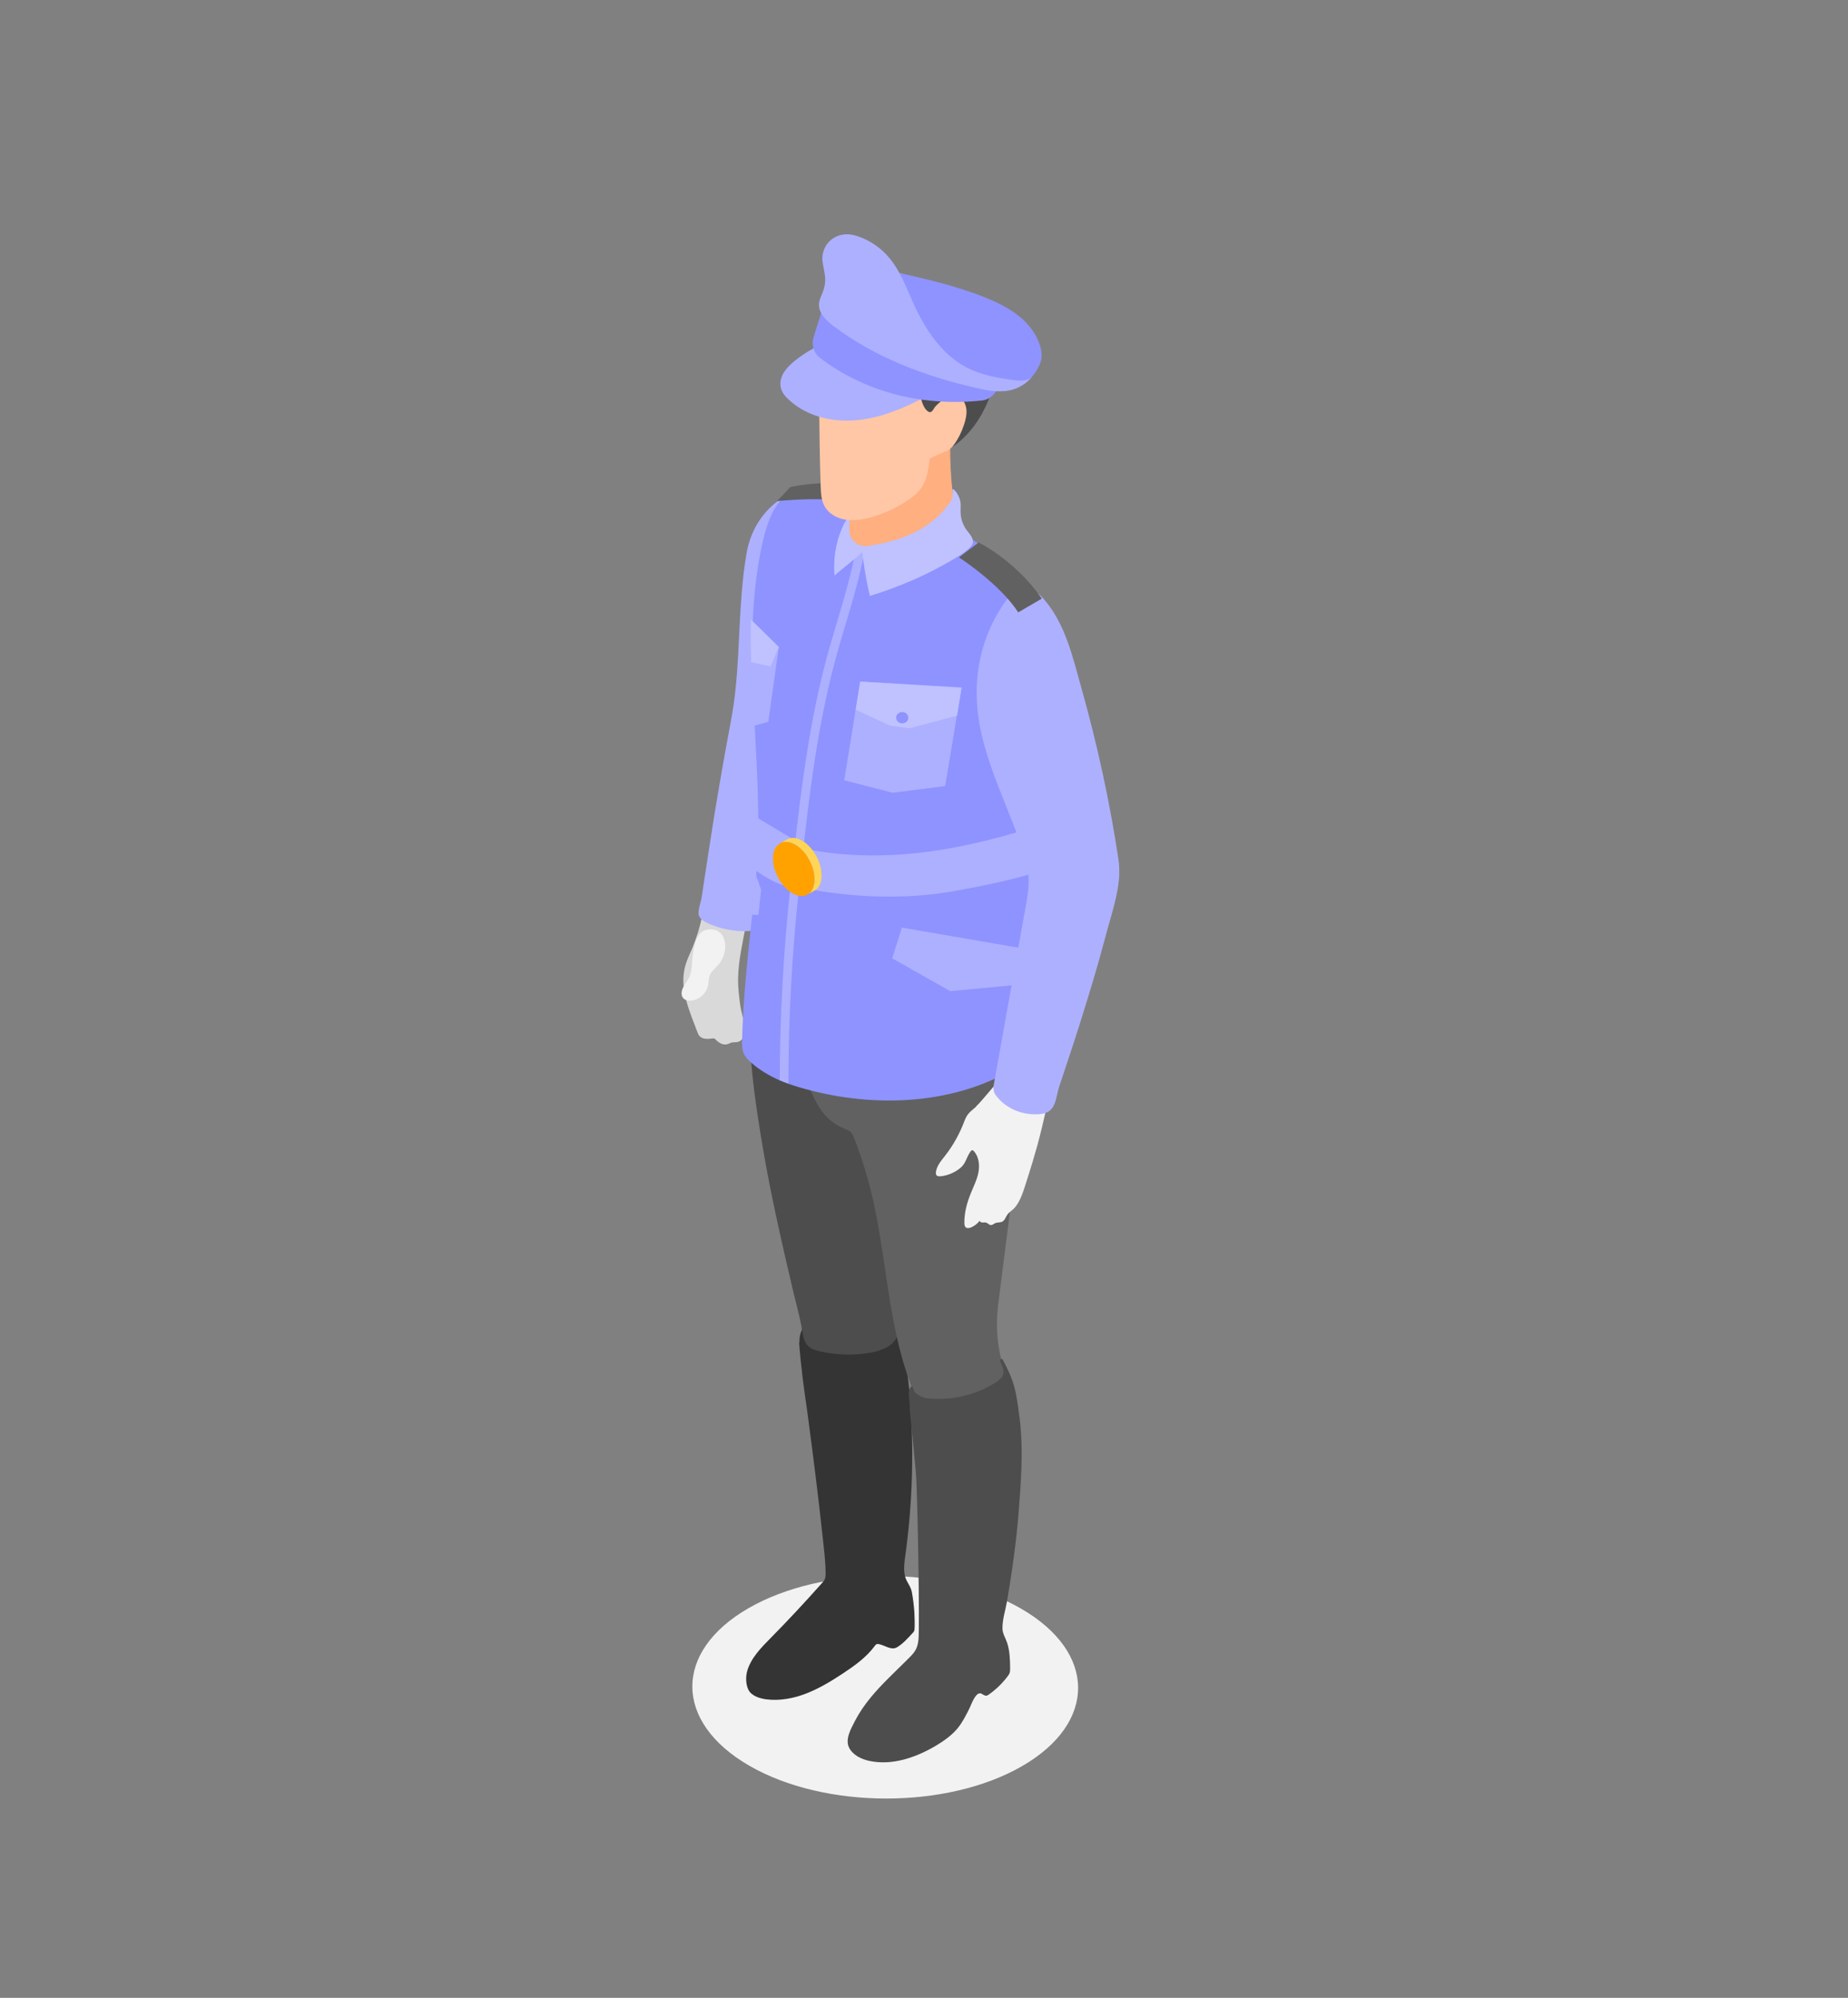 <?xml version="1.0" encoding="UTF-8"?>
<svg id="Layer" xmlns="http://www.w3.org/2000/svg" viewBox="0 0 157.04 169.78">
  <rect x="0" y="0" width="157.04" height="169.78" fill="#808080" stroke="none"/>
  <defs>
    <style>
      .cls-1 {
        fill: #343434;
      }

      .cls-1, .cls-2, .cls-3, .cls-4, .cls-5, .cls-6, .cls-7, .cls-8, .cls-9, .cls-10, .cls-11, .cls-12 {
        stroke-width: 0px;
      }

      .cls-2 {
        fill: #ffaf80;
      }

      .cls-3 {
        fill: #f2f2f2;
      }

      .cls-4 {
        fill: #adb0ff;
      }

      .cls-5 {
        fill: #616161;
      }

      .cls-6 {
        fill: #bfc2ff;
      }

      .cls-7 {
        fill: #ffd557;
      }

      .cls-13 {
        isolation: isolate;
      }

      .cls-8 {
        fill: #d9d9d9;
      }

      .cls-9 {
        fill: #ffa200;
      }

      .cls-10 {
        fill: #ffc7a6;
      }

      .cls-11 {
        fill: #8f93ff;
      }

      .cls-12 {
        fill: #4d4d4d;
      }
    </style>
  </defs>
  <path class="cls-12" d="M67.49,110.08c.27,1.15.61,2.3.74,3.48.06.6.2,1.22.58,1.7.25.32.59.55.95.73.9.46,1.93.61,2.93.74.7.09,1.42.17,2.12.04.86-.16,1.61-.64,2.35-1.11.16-.74-.14-1.48-.31-2.21-.2-.89-.2-1.81-.36-2.71-.2-1.14-.65-2.22-.95-3.34-.31-1.14-.43-2.34-.57-3.51-.3-2.54-.47-5.09-.64-7.64-.08-1.3-.16-2.6-.25-3.9-.1-1.42-.21-2.86-.73-4.18-.51-1.32-1.5-2.54-2.84-2.99-.62-.21-1.3-.25-1.95-.2-1.77.14-3.4,1.63-4.75-.07-.35,4.16.33,8.57,1.02,12.66.71,4.2,1.68,8.35,2.65,12.5Z"/>
  <path class="cls-3" d="M86.85,150.09c-6.38,3.68-16.76,3.67-23.18-.04-6.42-3.71-6.45-9.7-.07-13.38,6.38-3.68,16.76-3.67,23.18.04,6.42,3.71,6.45,9.7.07,13.38Z"/>
  <path class="cls-1" d="M67.91,114.09c.01.48.23,2.44.29,2.95.12,1,.27,1.99.41,2.98.25,1.86.49,3.73.72,5.59.21,1.67.4,3.35.58,5.02.11,1.01.24,2.04.25,3.06,0,.17,0,.35-.07.51-.05.12-.14.22-.23.32-1.42,1.6-2.88,3.17-4.39,4.7-.78.79-1.65,1.67-1.97,2.77-.14.49-.13,1.13.09,1.59.25.54.98.76,1.52.83,1.16.15,2.35-.08,3.44-.51,1.09-.43,2.1-1.04,3.08-1.69,1-.66,1.99-1.37,2.7-2.33.04-.06.09-.12.15-.15.08-.04.18-.02.26,0,.5.12,1.01.53,1.48.26.51-.3.93-.78,1.33-1.21.05-.05.1-.11.13-.17.03-.08.04-.16.04-.24.02-.45,0-.91-.02-1.37-.04-.57-.11-1.14-.21-1.69-.09-.53-.47-.86-.59-1.39-.13-.56-.05-1.16.03-1.72.58-4.19.73-8.43.45-12.65-.14-2.17-.41-4.35-1.03-6.43,0,.52-.44,1.03-.85,1.29-.57.35-1.23.51-1.89.6-1.25.17-2.54.13-3.77-.14-.4-.09-.99-.22-1.25-.57-.28-.36-.4-.92-.4-1.36-.2.35-.27.76-.26,1.16Z"/>
  <path class="cls-5" d="M71.73,95.91c.21.08.44.16.59.32.11.12.18.28.24.43.45,1.14.84,2.31,1.17,3.49,1.76,6.25,1.53,13.09,4.31,19.04.09.2.19.4.34.57.36.4.94.5,1.48.55,1.05.11,2.11.14,3.15-.06,1.03-.2,2.04-.64,2.79-1.38.11-.11.22-.23.24-.38.02-.15-.04-.29-.1-.43-1.01-2.33-1.43-4.64-1.12-7.16.35-2.74.69-5.48,1.04-8.22.59-4.67.9-9.52-.49-14.02-.86.97-2,1.68-3.24,2.05-1.18.35-2.43.38-3.65.38-1.33,0-2.67,0-3.96-.32-1.38-.33-2.67-.99-4.04-1.38-.27-.08-.55-.14-.82-.1-1.51.24-1.19,2.37-.78,3.35.59,1.42,1.34,2.66,2.85,3.26Z"/>
  <path class="cls-8" d="M58.83,80.57c-.26.61-.56,1.21-.68,1.87-.34,1.79.48,3.57,1.09,5.21.05.14.11.28.2.39.26.3.73.26,1.12.21.04,0,.09-.01.13,0,.06.02.1.06.14.11.26.27.64.49,1,.37.09-.03.18-.08.27-.11.22-.07.46-.02.68-.1.21-.08.36-.28.43-.5s.06-.45.05-.68c-.04-.72-.3-1.39-.38-2.09-.08-.66-.17-1.37-.16-2.04.02-1.63.43-3.28.72-4.88.01-.07.02-.13.01-.2-.01-.08-.06-.16-.11-.23-.2-.32-.37-.67-.49-1.04-.1-.3-.1-.68-.26-.96-.16-.28-.49-.43-.81-.47-.54-.07-1.1.13-1.48.52-.51.52-.51,1.3-.65,1.98-.19.9-.46,1.78-.81,2.62Z"/>
  <path class="cls-4" d="M69.01,41.26c-2.86.64-5.05,2.68-5.58,5.82-.18,1.05-.3,2.11-.39,3.17-.31,3.66-.23,7.35-.92,10.97-.69,3.68-1.33,7.36-1.89,11.07-.2,1.33-.41,2.67-.61,4-.06.39-.35,1.12-.23,1.5.15.48.93.76,1.34.9,1.62.57,3.47.64,5.03-.08.1-.04,0-1.46-.01-1.63,0-.57,0-1.14,0-1.71.01-1.16.09-2.33.07-3.49-.01-1.01.37-2.09.58-3.09.24-1.13.47-2.26.7-3.39.44-2.15.87-4.3,1.31-6.45.03-.17.07-.34.05-.51-.02-.15-.08-.28-.14-.41-.15-.32-.34-.63-.56-.9-.31-.37-.7-.66-1.13-.86.1-.73.22-1.45.37-2.17.47-2.31,1.18-4.57,1.5-6.9.16-1.12.03-2.28.4-3.38.18-.55.45-1.07.8-1.53.19-.26.83-1.14,1.18-1.14-.65,0-1.27.08-1.87.22Z"/>
  <path class="cls-12" d="M86.63,120.43c-.11-.87-.21-1.74-.44-2.58-.21-.79-.57-1.53-.95-2.25-.03-.05-.07-.11-.13-.12-.06,0-.12.06-.12.12s.02.13.05.18c.15.33.32.69.2,1.04-.09.27-.33.46-.57.62-1.68,1.11-3.75,1.58-5.76,1.4-.43-.04-.82-.19-1.14-.5-.11-.1-.17-.52-.29-.52-.13,0-.21.31-.23.4-.07.34.04.7.05,1.04,0,.95.16,1.93.25,2.87.09.97.18,1.93.27,2.9.17,1.91.34,13.37.23,14.32-.1.9-.41,1.15-1.05,1.79-1.02,1.01-2.08,1.99-3,3.1-.53.64-1,1.33-1.38,2.07-.33.65-.82,1.51-.46,2.22.32.62,1.02.96,1.7,1.11,1.93.42,3.94-.27,5.64-1.27.69-.41,1.36-.88,1.87-1.49.43-.53.74-1.15,1.04-1.76.15-.32.53-1.42.99-1.19.14.07.28.19.43.17.08-.01.15-.06.22-.11.6-.43,1.14-.95,1.58-1.54.06-.08.12-.16.16-.26.05-.13.05-.28.05-.43-.01-.72-.03-1.45-.25-2.14-.12-.37-.39-.79-.4-1.19-.03-.76.26-1.62.39-2.37.42-2.49.78-4.99.98-7.51.19-2.44.38-4.92.16-7.36-.02-.25-.05-.51-.08-.76Z"/>
  <path class="cls-11" d="M88.71,54.66c-.05.99-.11,1.98-.14,2.97-.11,3.13-.37,6.25-.78,9.35-.15,1.15-.32,2.3-.41,3.45-.05.58-.08,1.16-.07,1.74,0,.72.06,1.44.14,2.15.14,1.16.33,2.3.49,3.46.47,3.41.59,6.87.36,10.31-.03.41-.06.83-.26,1.2-.22.42-.61.71-1,.98-5.22,3.52-12.08,3.96-18.18,2.39-.62-.16-1.25-.34-1.86-.56-.25-.09-.5-.19-.74-.29-.91-.4-1.76-.9-2.48-1.56-.24-.22-.47-.46-.59-.75-.14-.34-.14-.72-.13-1.09.09-3.57.48-7.12.86-10.67.11-.95.2-1.91.3-2.87.01-.17.03-.33.04-.5.82-9.47-1.58-19.18.6-28.53.17-.69.37-1.4.67-2.04.29-.62.66-1.19,1.18-1.67.42-.38,1.01-.57,1.54-.75.58-.19,1.18-.3,1.78-.32.57-.01,1.14.07,1.7.17.54.09,1.08.2,1.61.34.48.13.95.28,1.42.44.4.14.8.23,1.18.4,4.74,2.08,9.47,4.62,12.71,8.66.26.32.53.68.6,1.09.15.86-.49,1.65-.53,2.49Z"/>
  <path class="cls-5" d="M67.16,41.39l-1.13,1.2s4.71-.54,7.55.33l1.29-1.35c-3.89-1.07-7.7-.18-7.7-.18Z"/>
  <polygon class="cls-4" points="73.1 57.92 81.71 58.41 80.32 66.8 75.86 67.37 71.74 66.31 73.1 57.92"/>
  <polygon class="cls-6" points="73.1 57.92 72.71 60.31 75.63 61.66 77.3 61.89 81.33 60.81 81.71 58.46 73.1 57.92"/>
  <path class="cls-11" d="M77.19,60.99c0,.27-.23.48-.52.48s-.52-.22-.52-.48.23-.48.52-.48.52.22.52.48Z"/>
  <path class="cls-4" d="M66.18,54.99l-.89,6.35-1.21.34c-.17-3.01-.33-6.02-.27-9.02l2.37,2.33Z"/>
  <path class="cls-6" d="M66.18,54.99l-.7,1.65-1.65-.37c-.04-1.2-.04-2.41-.02-3.62l2.37,2.33Z"/>
  <path class="cls-4" d="M64.68,75.6l-.23,2.15-.55-.02c.11-.95.2-1.91.3-2.87.01-.17.03-.33.04-.5l.43,1.23Z"/>
  <polygon class="cls-4" points="76.64 78.83 75.82 81.44 80.75 84.23 86.75 83.66 87.45 80.69 76.64 78.83"/>
  <path class="cls-4" d="M73.5,46.66c-.39,2.17-1.02,4.32-1.64,6.38-.32,1.05-.62,2.1-.91,3.16-1.64,6.15-2.33,12.62-3.01,18.87l-.05.48c-.59,5.48-.89,11.02-.89,16.54-.25-.09-.5-.19-.74-.29.01-5.45.32-10.93.89-16.33l.05-.48c.68-6.28,1.37-12.78,3.02-18.98.29-1.07.6-2.12.92-3.18.61-2.05,1.24-4.17,1.62-6.31l.74.14Z"/>
  <path class="cls-4" d="M87.45,74.32c-2.15.6-4.32,1.05-6.64,1.45-3.92.68-8.35.51-12.25-.25l.07-2.41v-.93c3.91.76,7.95.63,11.87-.05,2.33-.41,4.62-.99,6.88-1.7-.05.58-.08,1.16-.07,1.74,0,.72.06,1.44.14,2.15Z"/>
  <path class="cls-4" d="M67.8,71.56l-3.57-2.14v4.55s1.8,1.39,3.25,1.43c1.45.05.32-3.84.32-3.84Z"/>
  <g class="cls-13">
    <path class="cls-7" d="M68.18,71.45c-.49-.29-.94-.31-1.29-.12l-.6.33c.34-.19.8-.16,1.29.12.97.57,1.7,1.96,1.63,3.09-.04.57-.26.97-.6,1.15l.6-.33c.34-.19.57-.59.6-1.15.07-1.13-.66-2.52-1.63-3.09Z"/>
    <path class="cls-9" d="M67.58,71.78c.97.57,1.7,1.96,1.63,3.09-.07,1.14-.91,1.6-1.89,1.03-.97-.57-1.7-1.96-1.63-3.09.07-1.13.91-1.59,1.88-1.02Z"/>
  </g>
  <path class="cls-2" d="M73.61,48.45c0,.16.05.32.11.47.02.05.04.1.08.13.1.09.4.04.53.04.22,0,.44,0,.66-.03.43-.03.86-.1,1.29-.19,1.28-.29,2.49-.83,3.63-1.49.76-.45,1.51-.97,2-1.7.03-.05.06-.1.07-.15,0-.09-.06-.16-.12-.23-.35-.43-.49-.98-.6-1.52-.53-2.57-.56-5.21-.49-7.83-1.4,2.81-4.26,4.85-7.37,5.25-.2.03-.41.05-.59.13-.48.23-.65.82-.69,1.34-.06.91,0,1.85-.02,2.77,0,.21,0,.42,0,.63,0,.18-.06.37.09.5.07.06.16.1.25.12.24.06.51.06.75,0,.05-.01.11-.03.16-.04.15,0,.29.1.36.23.07.13.08.29.08.44,0,.21-.03.41-.07.61-.04.17-.08.33-.08.52Z"/>
  <path class="cls-6" d="M70.92,48.92c-.13-1.39.1-2.82.66-4.1.12-.27.25-.53.43-.76.12-.16.26-.3.41-.42-.14.12-.19.56-.22.73-.04.24-.02.48-.02.73,0,.52.35,1.02.84,1.21.18.07.61.05.48.33-.18.38-2.35,2.01-2.59,2.28Z"/>
  <path class="cls-6" d="M80.58,42.87c-.77,1.1-1.89,1.93-3.11,2.49-1.22.56-2.55.86-3.88,1.05-.39.06-.35.31-.31.62.05.4.11.81.17,1.21.13.8.28,1.6.47,2.4,2.51-.76,4.93-1.82,7.18-3.16.33-.19.65-.39.95-.63.23-.18.62-.48.63-.8,0-.35-.24-.63-.44-.88-.34-.41-.55-.92-.6-1.45-.04-.38.04-.78-.04-1.15-.07-.33-.24-.64-.46-.89-.05-.06-.11-.11-.19-.11,0,0-.02,0-.02,0,0,0,0,.01,0,.02,0,.22.04.48-.01.7-.05.21-.18.4-.3.57Z"/>
  <path class="cls-10" d="M79.01,39c.02-.13,1.51-.66,1.7-.83.45-.38.81-1.06,1.11-1.56.67-1.11,1.16-2.32,1.42-3.58.39-1.9.25-3.93-.53-5.71-.29-.65-.66-1.27-1.17-1.76-.68-.65-1.58-1.04-2.5-1.2-.92-.16-1.88-.1-2.8.06-1.36.24-2.7.72-3.79,1.57-.8.61-1.45,1.43-1.83,2.36-.38.95-.69,2.06-.86,3.06-.17.98-.16,1.98-.15,2.97.02,2.32.05,4.64.13,6.96.02.58.05,1.18.33,1.68.34.62,1.02,1.01,1.71,1.13.7.12,1.41.02,2.1-.16,1.19-.31,2.33-.83,3.34-1.53.38-.26.74-.55,1.01-.91.54-.72.66-1.66.78-2.55Z"/>
  <path class="cls-12" d="M71.91,27.69c1.59.06,3.19.01,4.78-.13.06,0,.13,0,.18.03.07.06.04.17,0,.26-.43,1.09-1.21,2.1-1.21,3.27,0,.07,0,.14.04.2.04.07.12.12.19.16.84.47,1.75.97,2.17,1.83.25.51.3,1.32.81,1.66.32.21.44-.23.62-.43.23-.26.52-.48.81-.66.23-.14.47-.27.74-.27.41,0,.78.3.95.68.27.6.11,1.24-.08,1.83-.2.61-.49,1.19-.86,1.71-.03.05-.07.09-.1.14.84-.57,1.55-1.33,2.11-2.18.56-.85.98-1.79,1.29-2.76.07-.2.13-.41.21-.61.07-.17.19-.32.26-.49.07-.18.06-.43.07-.62.01-.23,0-.46-.01-.69-.07-.82-.38-1.63-.94-2.23-.39-.42-.56-.58-.59-1.15-.04-.69-.47-1.3-.98-1.78-1.3-1.22-3.15-1.72-4.94-1.72-1.75,0-3.49.45-5.03,1.29-.47.26-.93.57-1.19,1.03-.19.33-.29.82-.17,1.19.13.38.49.43.86.45Z"/>
  <g>
    <path class="cls-4" d="M78.19,32.17c-1.25-1.02-2.76-1.55-4.23-2.06-.62-.21-1.24-.42-1.85-.64l-.8-.22c-.19-.05-.39-.13-.58-.18-.18-.05-.38.03-.56.09-.94.32-1.81.85-2.59,1.47-.4.32-.79.69-1.04,1.14-.37.7-.28,1.4.26,1.97,1.47,1.55,3.73,2.15,5.86,1.98s4.14-1.02,6.02-2.01c.15-.08.31-.17.4-.31.18-.27-.02-.39-.19-.55-.24-.23-.45-.47-.7-.68Z"/>
    <path class="cls-11" d="M70.15,25.53c-.05.02-.64,1.93-1.02,3.15-.19.63.02,1.32.54,1.72,1.83,1.43,6.56,4.38,13.75,3.64.54-.05,1.01-.39,1.26-.87l1.25-2.5-15.79-5.14Z"/>
    <path class="cls-11" d="M88.51,30.31c.02-.28-.03-.56-.1-.83-.29-1.06-1-1.97-1.86-2.65s-1.86-1.16-2.88-1.57c-2.48-.99-5.1-1.58-7.7-2.17-.31.26-.24.75-.16,1.15.18.96.82,1.77,1.55,2.42.72.66.25,1.94.92,2.65.58.62,1.5,1.68,2.15,2.22.54.45,2.08.8,2.74,1.03,1.01.36,1.64-.09,2.69.07.12.02,1.15,0,1.15-.12l.6-.37c.42-.55.86-1.14.91-1.83Z"/>
    <path class="cls-4" d="M69.9,22.21c.05.47.19.94.22,1.41.02.38-.04.76-.17,1.12-.12.35-.32.67-.35,1.04-.08.8.6,1.45,1.23,1.93,3.55,2.68,7.81,4.28,12.14,5.26,1.04.24,2.13.44,3.15.12.57-.18,1.1-.52,1.49-.97-.44.29-1.02.24-1.54.17-1.32-.18-2.66-.42-3.85-1.02-2.14-1.08-3.55-3.2-4.55-5.38-.64-1.41-1.17-2.91-2.18-4.07-.62-.71-1.41-1.28-2.29-1.63-.49-.2-1.01-.33-1.53-.26-1.16.16-1.89,1.17-1.78,2.29Z"/>
  </g>
  <path class="cls-3" d="M82.96,94.03c-.08.08-.16.15-.25.22-.39.32-.57.53-.76,1.03-.4,1.06-.95,2.06-1.65,2.95-.33.42-.71.86-.77,1.39,0,.08,0,.18.04.24.08.11.23.11.36.1.61-.06,1.19-.31,1.66-.69.5-.4.52-.91.88-1.41.04-.06.11-.12.18-.11.04,0,.07.04.09.06.44.46.52,1.17.41,1.8-.12.63-.41,1.2-.65,1.79-.33.81-.56,1.66-.55,2.53,0,.14.02.3.13.38.12.09.29.05.43,0,.29-.12.55-.32.74-.57.02.1.14.15.25.15s.21-.02.31.01c.14.05.24.2.39.21.14,0,.25-.11.38-.17.18-.08.4-.03.58-.12.23-.11.3-.4.45-.61.16-.22.41-.35.59-.55.57-.63.81-1.61,1.07-2.39.31-.95.6-1.92.87-2.89.32-1.18.6-2.36.85-3.56.23-1.11.58-2.28.68-3.4.07-.75-.11-1.62-.77-1.96-.98-.5-2.72.33-3.17,1.25-.21.44-.42.89-.61,1.34-.14.33-.28.67-.47.97-.18.29-.4.54-.63.8-.35.39-.69.84-1.08,1.21Z"/>
  <path class="cls-4" d="M95.11,74.26c.01-.4,0-.8-.06-1.19-.74-4.94-1.81-9.83-3.16-14.63-.75-2.66-1.38-5.53-3.28-7.63-.48-.53-1.17-1-1.87-.84-.49.12-.86.53-1.16.94-2.48,3.37-3.11,7.45-2.17,11.49.75,3.24,2.24,6.25,3.35,9.39.31.86.58,1.74.64,2.65.06.91-.1,1.82-.26,2.71-.89,4.95-1.77,9.91-2.66,14.86-.05.25-.09.52-.01.77.05.17.16.32.27.45.88,1.06,2.26,1.57,3.62,1.45,1.43-.12,1.3-1.3,1.68-2.43.6-1.8,1.2-3.59,1.77-5.4.75-2.39,1.48-4.78,2.12-7.21.43-1.66,1.12-3.59,1.19-5.38Z"/>
  <path class="cls-5" d="M83.15,46.11l-1.66,1.26s3.42,2.19,5.04,4.67l2-1.17c-2.3-3.31-5.38-4.77-5.38-4.77Z"/>
  <path class="cls-3" d="M58.86,81.27c-.08.61-.04,1.26-.3,1.81-.22.44-.63.82-.64,1.32,0,.13.02.26.1.37.15.23.47.29.74.26.69-.07,1.3-.65,1.42-1.33.04-.25.03-.51.11-.75.14-.41.52-.69.8-1.02.39-.47.58-1.09.53-1.7-.04-.42-.21-.85-.56-1.07-.25-.16-.56-.2-.86-.17-1.08.11-1.23,1.41-1.34,2.29Z"/>
</svg>
